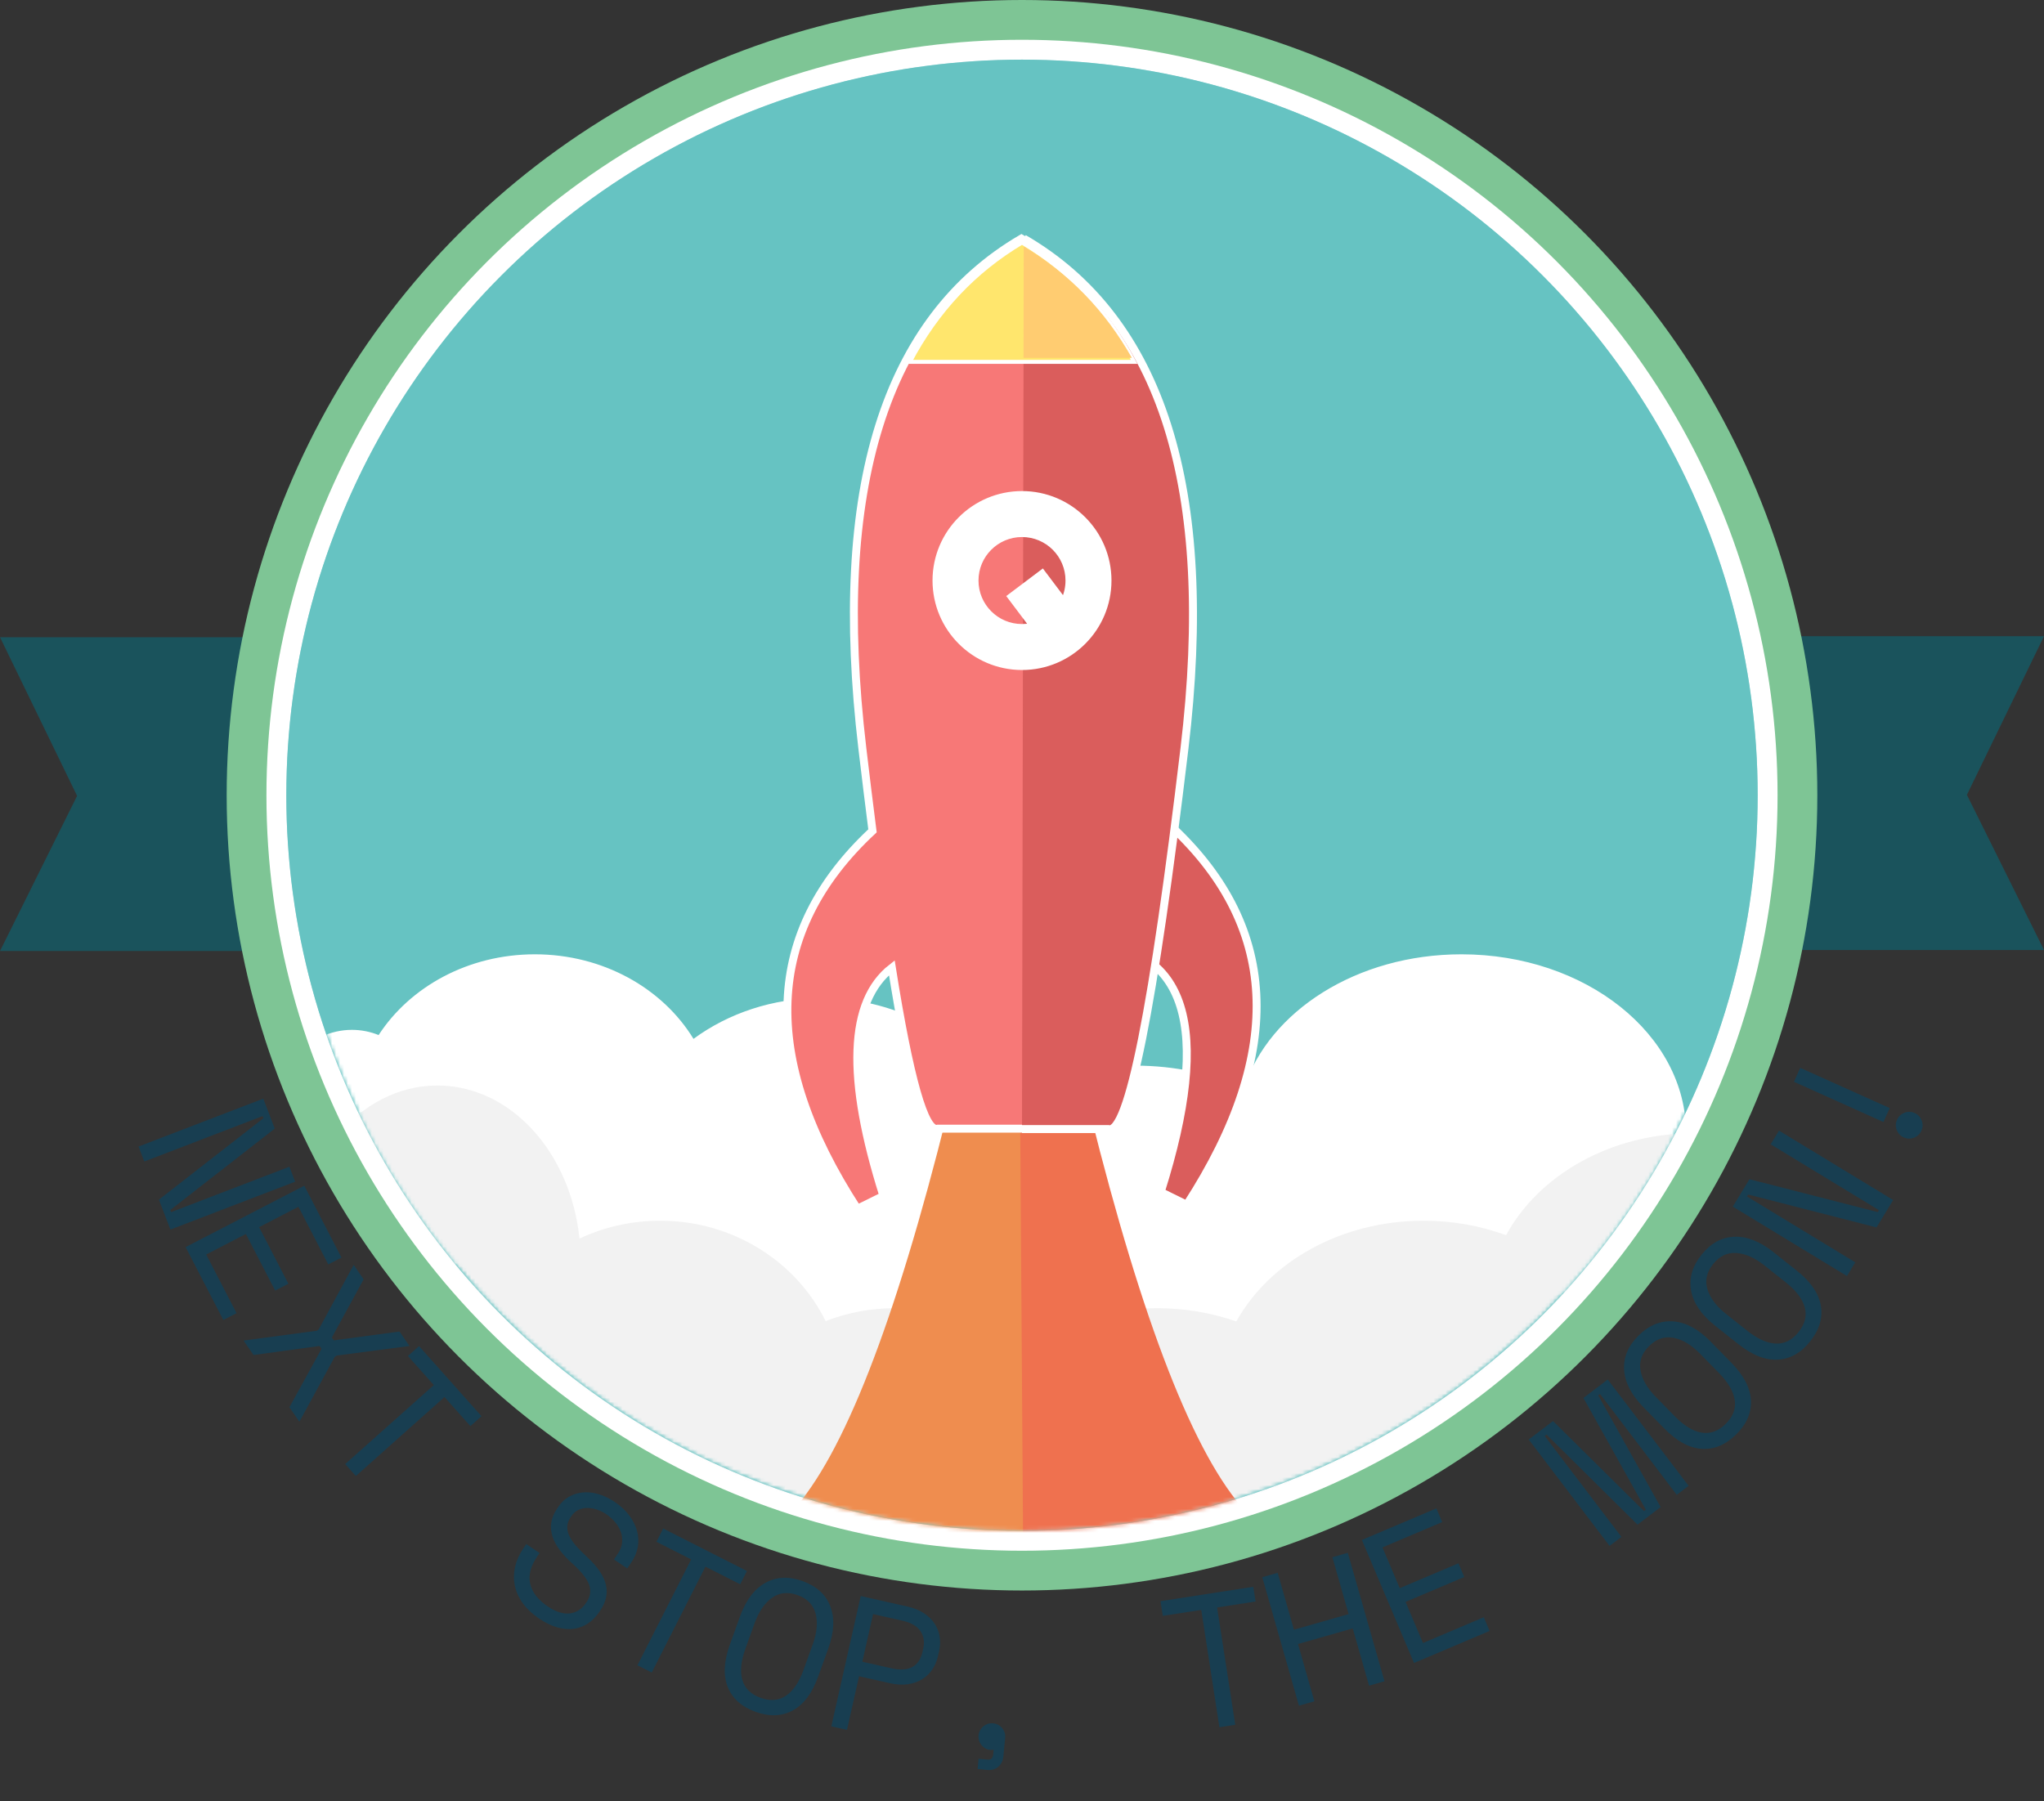 <svg xmlns="http://www.w3.org/2000/svg" xmlns:xlink="http://www.w3.org/1999/xlink" width="514" height="453" viewBox="0 0 514 453">
  <rect x="0" y="0" width="514" height="453" fill="#333333" stroke="none"/>
  <defs>
    <circle id="badge_1-a" cx="185" cy="185" r="185"/>
    <circle id="badge_1-c" cx="185" cy="185" r="185"/>
  </defs>
  <g fill="none" fill-rule="evenodd" transform="translate(-118 -184)">
    <g transform="rotate(69 203.74 410.213)">
      <circle cx="240" cy="240" r="240" fill="none" transform="rotate(90 240 240)"/>
      <path fill="#183E51" d="M261.264,478.272 L261.84,478.272 L261.84,446.4 L265.872,446.4 L265.872,480 L257.808,480 L248.112,448.128 L247.536,448.128 L247.536,480 L243.504,480 L243.504,446.4 L251.568,446.4 L261.264,478.272 Z M267.639,444.619 L287.865,442.365 L288.28,446.086 L272.06,447.894 L273.294,458.961 L289.227,457.186 L289.642,460.907 L273.708,462.682 L274.952,473.845 L291.458,472.006 L291.873,475.727 L271.36,478.012 L267.639,444.619 Z M294.967,439.124 L305.771,451.831 L306.611,451.629 L310.462,435.4 L314.755,434.368 L310.435,452.339 L310.57,452.899 L322.607,467.038 L318.313,468.07 L307.486,455.269 L306.646,455.471 L302.818,471.793 L298.524,472.825 L302.822,454.761 L302.688,454.201 L290.673,440.155 L294.967,439.124 Z M315.636,432.133 L337.728,423.785 L339.051,427.287 L329.891,430.749 L340.445,458.677 L336.673,460.102 L326.12,432.174 L316.96,435.635 L315.636,432.133 Z M382.305,404.187 C381.681,403.296 380.953,402.634 380.122,402.2 C379.291,401.766 378.418,401.537 377.503,401.514 C376.588,401.49 375.655,401.636 374.703,401.951 C373.752,402.265 372.843,402.726 371.978,403.331 C371.218,403.864 370.566,404.467 370.022,405.14 C369.478,405.814 369.066,406.523 368.786,407.266 C368.505,408.009 368.396,408.76 368.458,409.517 C368.519,410.275 368.798,411.008 369.294,411.715 L369.459,411.951 C369.991,412.711 370.603,413.25 371.293,413.567 C371.984,413.884 372.771,414.017 373.653,413.966 C374.535,413.915 375.522,413.693 376.614,413.299 C377.706,412.906 378.932,412.37 380.292,411.69 C383.488,410.117 386.203,409.476 388.438,409.766 C390.673,410.057 392.524,411.251 393.993,413.348 L394.323,413.82 C395.149,415 395.703,416.223 395.985,417.491 C396.267,418.758 396.256,420.026 395.952,421.293 C395.648,422.561 395.044,423.804 394.14,425.023 C393.235,426.242 392.01,427.393 390.463,428.476 C388.707,429.706 386.975,430.538 385.267,430.972 C383.559,431.406 381.936,431.487 380.399,431.216 C378.861,430.945 377.43,430.365 376.105,429.477 C374.779,428.588 373.612,427.423 372.602,425.981 L371.776,424.802 L375.079,422.489 L375.74,423.433 C377.429,425.844 379.357,427.19 381.525,427.469 C383.693,427.748 385.957,427.061 388.316,425.409 C390.36,423.978 391.584,422.447 391.986,420.818 C392.388,419.188 392.066,417.627 391.02,416.133 L390.855,415.897 C389.845,414.455 388.544,413.726 386.95,413.709 C385.356,413.692 383.247,414.348 380.623,415.678 C379.105,416.467 377.656,417.062 376.276,417.462 C374.896,417.861 373.597,418.029 372.379,417.963 C371.162,417.898 370.04,417.58 369.015,417.008 C367.99,416.437 367.064,415.561 366.238,414.382 L365.908,413.91 C365.156,412.835 364.69,411.696 364.512,410.493 C364.333,409.29 364.414,408.081 364.755,406.865 C365.096,405.65 365.699,404.476 366.565,403.342 C367.432,402.208 368.533,401.173 369.87,400.237 C371.417,399.154 372.956,398.409 374.486,398.001 C376.017,397.593 377.464,397.469 378.826,397.629 C380.188,397.788 381.438,398.221 382.577,398.928 C383.716,399.634 384.671,400.538 385.442,401.639 L386.599,403.29 L383.296,405.603 L382.305,404.187 Z M380.463,391.26 L397.985,375.427 L400.496,378.205 L393.23,384.77 L413.247,406.921 L410.256,409.625 L390.239,387.473 L382.974,394.038 L380.463,391.26 Z M408.058,381.167 C404.764,378.322 402.889,375.329 402.432,372.186 C401.974,369.043 402.959,366.067 405.385,363.257 C407.811,360.448 410.612,359.04 413.788,359.034 C416.964,359.028 420.198,360.448 423.492,363.292 L429.16,368.186 C432.551,371.113 434.451,374.128 434.859,377.229 C435.268,380.33 434.259,383.285 431.834,386.095 C429.408,388.904 426.631,390.333 423.503,390.381 C420.376,390.428 417.117,388.988 413.726,386.06 L408.058,381.167 Z M429,383.648 C430.694,381.686 431.292,379.634 430.795,377.493 C430.298,375.351 428.802,373.203 426.307,371.049 L421.075,366.532 C418.75,364.524 416.45,363.394 414.174,363.141 C411.898,362.888 409.913,363.742 408.219,365.704 C406.525,367.666 405.969,369.754 406.551,371.969 C407.133,374.184 408.586,376.295 410.911,378.303 L416.143,382.82 C418.638,384.974 420.981,386.141 423.172,386.321 C425.363,386.501 427.306,385.61 429,383.648 Z M432.805,358.586 L444.306,366.257 L442.068,369.611 L414.116,350.967 L420.775,340.984 C421.734,339.546 422.774,338.433 423.897,337.643 C425.02,336.853 426.163,336.337 427.326,336.093 C428.488,335.849 429.649,335.854 430.807,336.107 C431.965,336.36 433.05,336.824 434.062,337.499 L435.26,338.298 C436.271,338.973 437.123,339.801 437.815,340.781 C438.507,341.762 438.966,342.847 439.192,344.037 C439.418,345.226 439.382,346.491 439.085,347.831 C438.787,349.171 438.168,350.546 437.227,351.957 L432.805,358.586 Z M429.691,356.509 L433.846,350.279 C436.332,346.552 435.977,343.623 432.783,341.492 L432.064,341.013 C430.653,340.072 429.209,339.772 427.731,340.113 C426.253,340.455 424.884,341.57 423.623,343.461 L419.468,349.69 L429.691,356.509 Z M457.453,335.859 C456.623,335.444 456.061,334.796 455.767,333.916 C455.474,333.036 455.535,332.181 455.95,331.351 C456.365,330.521 457.013,329.959 457.893,329.666 C458.773,329.372 459.628,329.433 460.458,329.848 L464.665,331.952 C465.638,332.439 466.286,333.147 466.608,334.077 C466.93,335.008 466.848,335.959 466.361,336.932 L465.266,339.122 L462.948,337.963 L463.957,335.945 C464.343,335.172 464.107,334.571 463.248,334.142 L462.175,333.605 C462.147,333.877 462.068,334.142 461.939,334.399 C461.538,335.201 460.898,335.748 460.018,336.041 C459.138,336.335 458.283,336.274 457.453,335.859 Z M442.344,281.055 L447.336,257.972 L450.996,258.764 L448.926,268.334 L478.107,274.646 L477.255,278.587 L448.073,272.275 L446.004,281.846 L442.344,281.055 Z M445.894,255.004 L446.25,250.988 L461.072,252.301 L462.334,238.053 L447.513,236.74 L447.868,232.723 L481.337,235.689 L480.981,239.705 L466.064,238.383 L464.801,252.632 L479.719,253.954 L479.363,257.97 L445.894,255.004 Z M446.121,228.257 L445.423,207.917 L449.164,207.788 L449.725,224.099 L460.854,223.716 L460.304,207.694 L464.045,207.565 L464.596,223.588 L475.821,223.202 L475.251,206.604 L478.993,206.476 L479.701,227.103 L446.121,228.257 Z M437.578,180.04 L435.43,172.667 L464.769,159.422 L464.608,158.869 L432.745,163.45 L430.598,156.076 L462.857,146.68 L463.904,150.275 L433.304,159.187 L433.465,159.74 L465.327,155.16 L467.367,162.165 L438.029,175.409 L438.19,175.962 L468.79,167.05 L469.837,170.644 L437.578,180.04 Z M440.326,150.196 C436.333,151.927 432.822,152.314 429.793,151.36 C426.764,150.406 424.511,148.225 423.036,144.819 C421.56,141.413 421.51,138.279 422.885,135.416 C424.26,132.554 426.944,130.257 430.938,128.527 L437.809,125.55 C441.919,123.769 445.46,123.368 448.43,124.348 C451.401,125.328 453.624,127.521 455.099,130.927 C456.575,134.333 456.655,137.455 455.338,140.292 C454.022,143.129 451.308,145.438 447.197,147.22 L440.326,150.196 Z M451.664,132.416 C450.634,130.037 449.046,128.606 446.901,128.123 C444.756,127.64 442.172,128.054 439.147,129.364 L432.805,132.112 C429.986,133.333 427.968,134.914 426.751,136.854 C425.534,138.793 425.441,140.953 426.471,143.331 C427.501,145.709 429.141,147.118 431.388,147.556 C433.636,147.995 436.169,147.604 438.988,146.382 L445.33,143.634 C448.354,142.324 450.424,140.721 451.538,138.826 C452.653,136.931 452.695,134.794 451.664,132.416 Z M427.614,126.047 C423.868,128.261 420.432,129.083 417.308,128.513 C414.183,127.944 411.677,126.061 409.788,122.865 C407.9,119.669 407.46,116.566 408.468,113.554 C409.476,110.542 411.853,107.929 415.6,105.715 L422.046,101.906 C425.903,99.627 429.366,98.788 432.435,99.39 C435.505,99.993 437.984,101.891 439.872,105.087 C441.761,108.283 442.228,111.37 441.276,114.349 C440.323,117.329 437.918,119.958 434.061,122.237 L427.614,126.047 Z M436.649,106.992 C435.33,104.76 433.577,103.539 431.388,103.326 C429.2,103.114 426.687,103.847 423.85,105.523 L417.899,109.04 C415.254,110.603 413.449,112.422 412.483,114.499 C411.517,116.575 411.693,118.729 413.012,120.96 C414.33,123.192 416.132,124.385 418.417,124.54 C420.702,124.696 423.166,123.992 425.811,122.429 L431.762,118.912 C434.599,117.235 436.453,115.387 437.322,113.368 C438.192,111.349 437.968,109.223 436.649,106.992 Z M415.639,77.596 L415.286,77.14 L390.068,96.63 L387.603,93.44 L414.188,72.893 L419.119,79.274 L399.83,106.436 L400.183,106.891 L425.401,87.401 L427.866,90.591 L401.281,111.138 L396.35,104.758 L415.639,77.596 Z M400.436,64.77 C399.778,65.424 398.985,65.749 398.057,65.746 C397.129,65.743 396.338,65.412 395.685,64.753 C395.031,64.095 394.705,63.301 394.709,62.374 C394.712,61.446 395.043,60.655 395.702,60.001 C396.36,59.348 397.153,59.022 398.081,59.026 C399.009,59.029 399.8,59.36 400.454,60.019 C401.107,60.677 401.433,61.47 401.429,62.398 C401.426,63.326 401.095,64.117 400.436,64.77 Z M374.779,82.802 L392.288,65.42 L394.993,68.145 L377.484,85.527 L374.779,82.802 Z"/>
    </g>
    <path fill="#1A535C" d="M379.679,422.918 L632,422.918 L612.613,383.899 L632,344 L373.388,344 L373.378,344.256 L118,344.256 L137.387,384.155 L118,423.174 L379.689,423.174 L379.679,422.918 Z"/>
    <g transform="translate(175 184)">
      <circle cx="200" cy="200" r="200" fill="#7EC595"/>
      <circle cx="200" cy="200" r="190" fill="#FFF"/>
      <g transform="translate(15 15)">
        <mask id="badge_1-b" fill="#fff">
          <use xlink:href="#badge_1-a"/>
        </mask>
        <use fill="#66C3C2" xlink:href="#badge_1-a"/>
        <g mask="url(#badge_1-b)">
          <mask id="badge_1-d" fill="#fff">
            <use xlink:href="#badge_1-c"/>
          </mask>
          <use fill="#66C3C2" xlink:href="#badge_1-c"/>
          <path fill="#FFF" d="M268.173,309.396 C261.837,328.731 239.761,343 213.5,343 C191.4,343 172.263,332.894 162.978,318.167 C154.871,323.109 145.064,326 134.5,326 C114.07,326 96.473,315.189 88.521,299.638 C81.147,304.278 72.176,307 62.5,307 C45.38,307 30.469,298.48 22.703,285.889 C20.754,286.61 18.668,287 16.5,287 C5.73,287 -3,277.374 -3,265.5 C-3,253.626 5.73,244 16.5,244 C18.858,244 21.119,244.462 23.212,245.307 C31.109,233.159 45.747,225 62.5,225 C79.69,225 94.653,233.589 102.392,246.265 C111.119,239.852 122.305,236 134.5,236 C154.633,236 172.014,246.498 180.125,261.686 C189.477,256.225 201.015,253 213.5,253 C223.413,253 232.729,255.033 240.827,258.604 C247.163,239.269 269.239,225 295.5,225 C326.704,225 352,245.147 352,270 C352,294.853 326.704,315 295.5,315 C285.587,315 276.271,312.967 268.173,309.396 Z" mask="url(#badge_1-d)"/>
          <path fill="#F2F2F2" d="M306.732,295.636 C300.38,293.297 293.369,292 286,292 C265.167,292 247.195,302.366 238.896,317.336 C232.768,315.186 226.048,314 219,314 C205.51,314 193.221,318.346 183.98,325.474 C175.805,318.346 164.933,314 153,314 C146.852,314 140.986,315.154 135.625,317.247 C128.264,302.326 112.393,292 94,292 C86.722,292 79.838,293.617 73.721,296.495 C71.505,274.793 56.357,258 38,258 C18.118,258 2,277.699 2,302 C2,326.301 18.118,346 38,346 C41.748,346 45.361,345.3 48.759,344.001 C52.692,364.482 71.452,380 94,380 C100.148,380 106.014,378.846 111.375,376.753 C118.736,391.674 134.607,402 153,402 C164.933,402 175.805,397.654 183.98,390.526 C193.221,397.654 205.51,402 219,402 C239.833,402 257.805,391.634 266.104,376.664 C272.232,378.814 278.952,380 286,380 C306.972,380 325.044,369.495 333.268,354.364 C339.62,356.703 346.631,358 354,358 C382.719,358 406,338.301 406,314 C406,289.699 382.719,270 354,270 C333.028,270 314.956,280.505 306.732,295.636 Z" mask="url(#badge_1-d)"/>
        </g>
        <g mask="url(#badge_1-b)">
          <g transform="translate(127.1 262.2)">
            <path fill="#EF714F" d="M75.068,2.783 C88.21,55.537 101.251,88.937 114.191,102.985 C104.218,109.662 99.232,113 99.232,113 C70.411,113 56,113 56,113 L56.782,0 L75.068,2.783 Z"/>
            <path fill="#EF8D4F" d="M39.123,2.783 C25.98,55.537 12.939,88.937 0,102.985 L14.958,113 L58.191,113 L57.408,0 L39.123,2.783 Z"/>
          </g>
        </g>
      </g>
      <path fill="#F77877" stroke="#FFF" stroke-width="2" d="M167.269,243.386 C171.722,271.366 175.564,284.856 178.794,283.856 L199.862,283.856 L220.93,283.856 C225.836,285.375 232.15,253.481 239.875,188.175 C247.6,122.869 234.262,80.144 199.862,60 C165.462,80.144 152.125,122.869 159.849,188.175 C160.718,195.522 161.57,202.446 162.403,208.947 C135.196,234.305 133.928,265.989 158.597,304 L165.148,300.769 C155.738,270.985 156.445,251.857 167.269,243.386 Z"/>
      <path fill="#DA5D5C" stroke="#FFF" stroke-width="2" d="M215.218,237.299 C241.44,237.369 247.996,258.191 234.885,299.768 L241.427,303 C266.449,264.373 264.75,232.275 236.33,206.708 C207.91,181.141 200.873,191.338 215.218,237.299 Z"/>
      <path fill="#DA5D5C" stroke="#FFF" stroke-width="2" d="M200.444,60 C235.185,80.152 248.655,122.895 240.854,188.228 C233.053,253.561 226.676,285.468 221.722,283.948 L200,283.948"/>
      <g stroke="#FFF" transform="translate(171 61)">
        <path fill="#FFE66D" d="M0.793,30 C7.583,17.153 16.986,7.153 29,9.14719451e-11 C41.014,7.153 50.417,17.153 57.207,30 L0.793,30 Z"/>
        <path fill="#FFF" d="M32.441,26.683 C33.083,25.254 33.44,23.669 33.44,22 C33.44,15.682 28.318,10.56 22,10.56 C15.682,10.56 10.56,15.682 10.56,22 C10.56,28.318 15.682,33.44 22,33.44 C22.748,33.44 23.478,33.368 24.186,33.231 L18.738,26.001 L27.15,19.662 L32.441,26.683 Z M22,44 C9.85,44 0,34.15 0,22 C0,9.85 9.85,0 22,0 C34.15,0 44,9.85 44,22 C44,34.15 34.15,44 22,44 Z" transform="translate(7 63)"/>
      </g>
      <path fill="#FFCC71" d="M227.622,90 C220.909,78.111 211.847,68.778 200.434,62 L200.379,90 L227.622,90 Z"/>
    </g>
  </g>
</svg>

